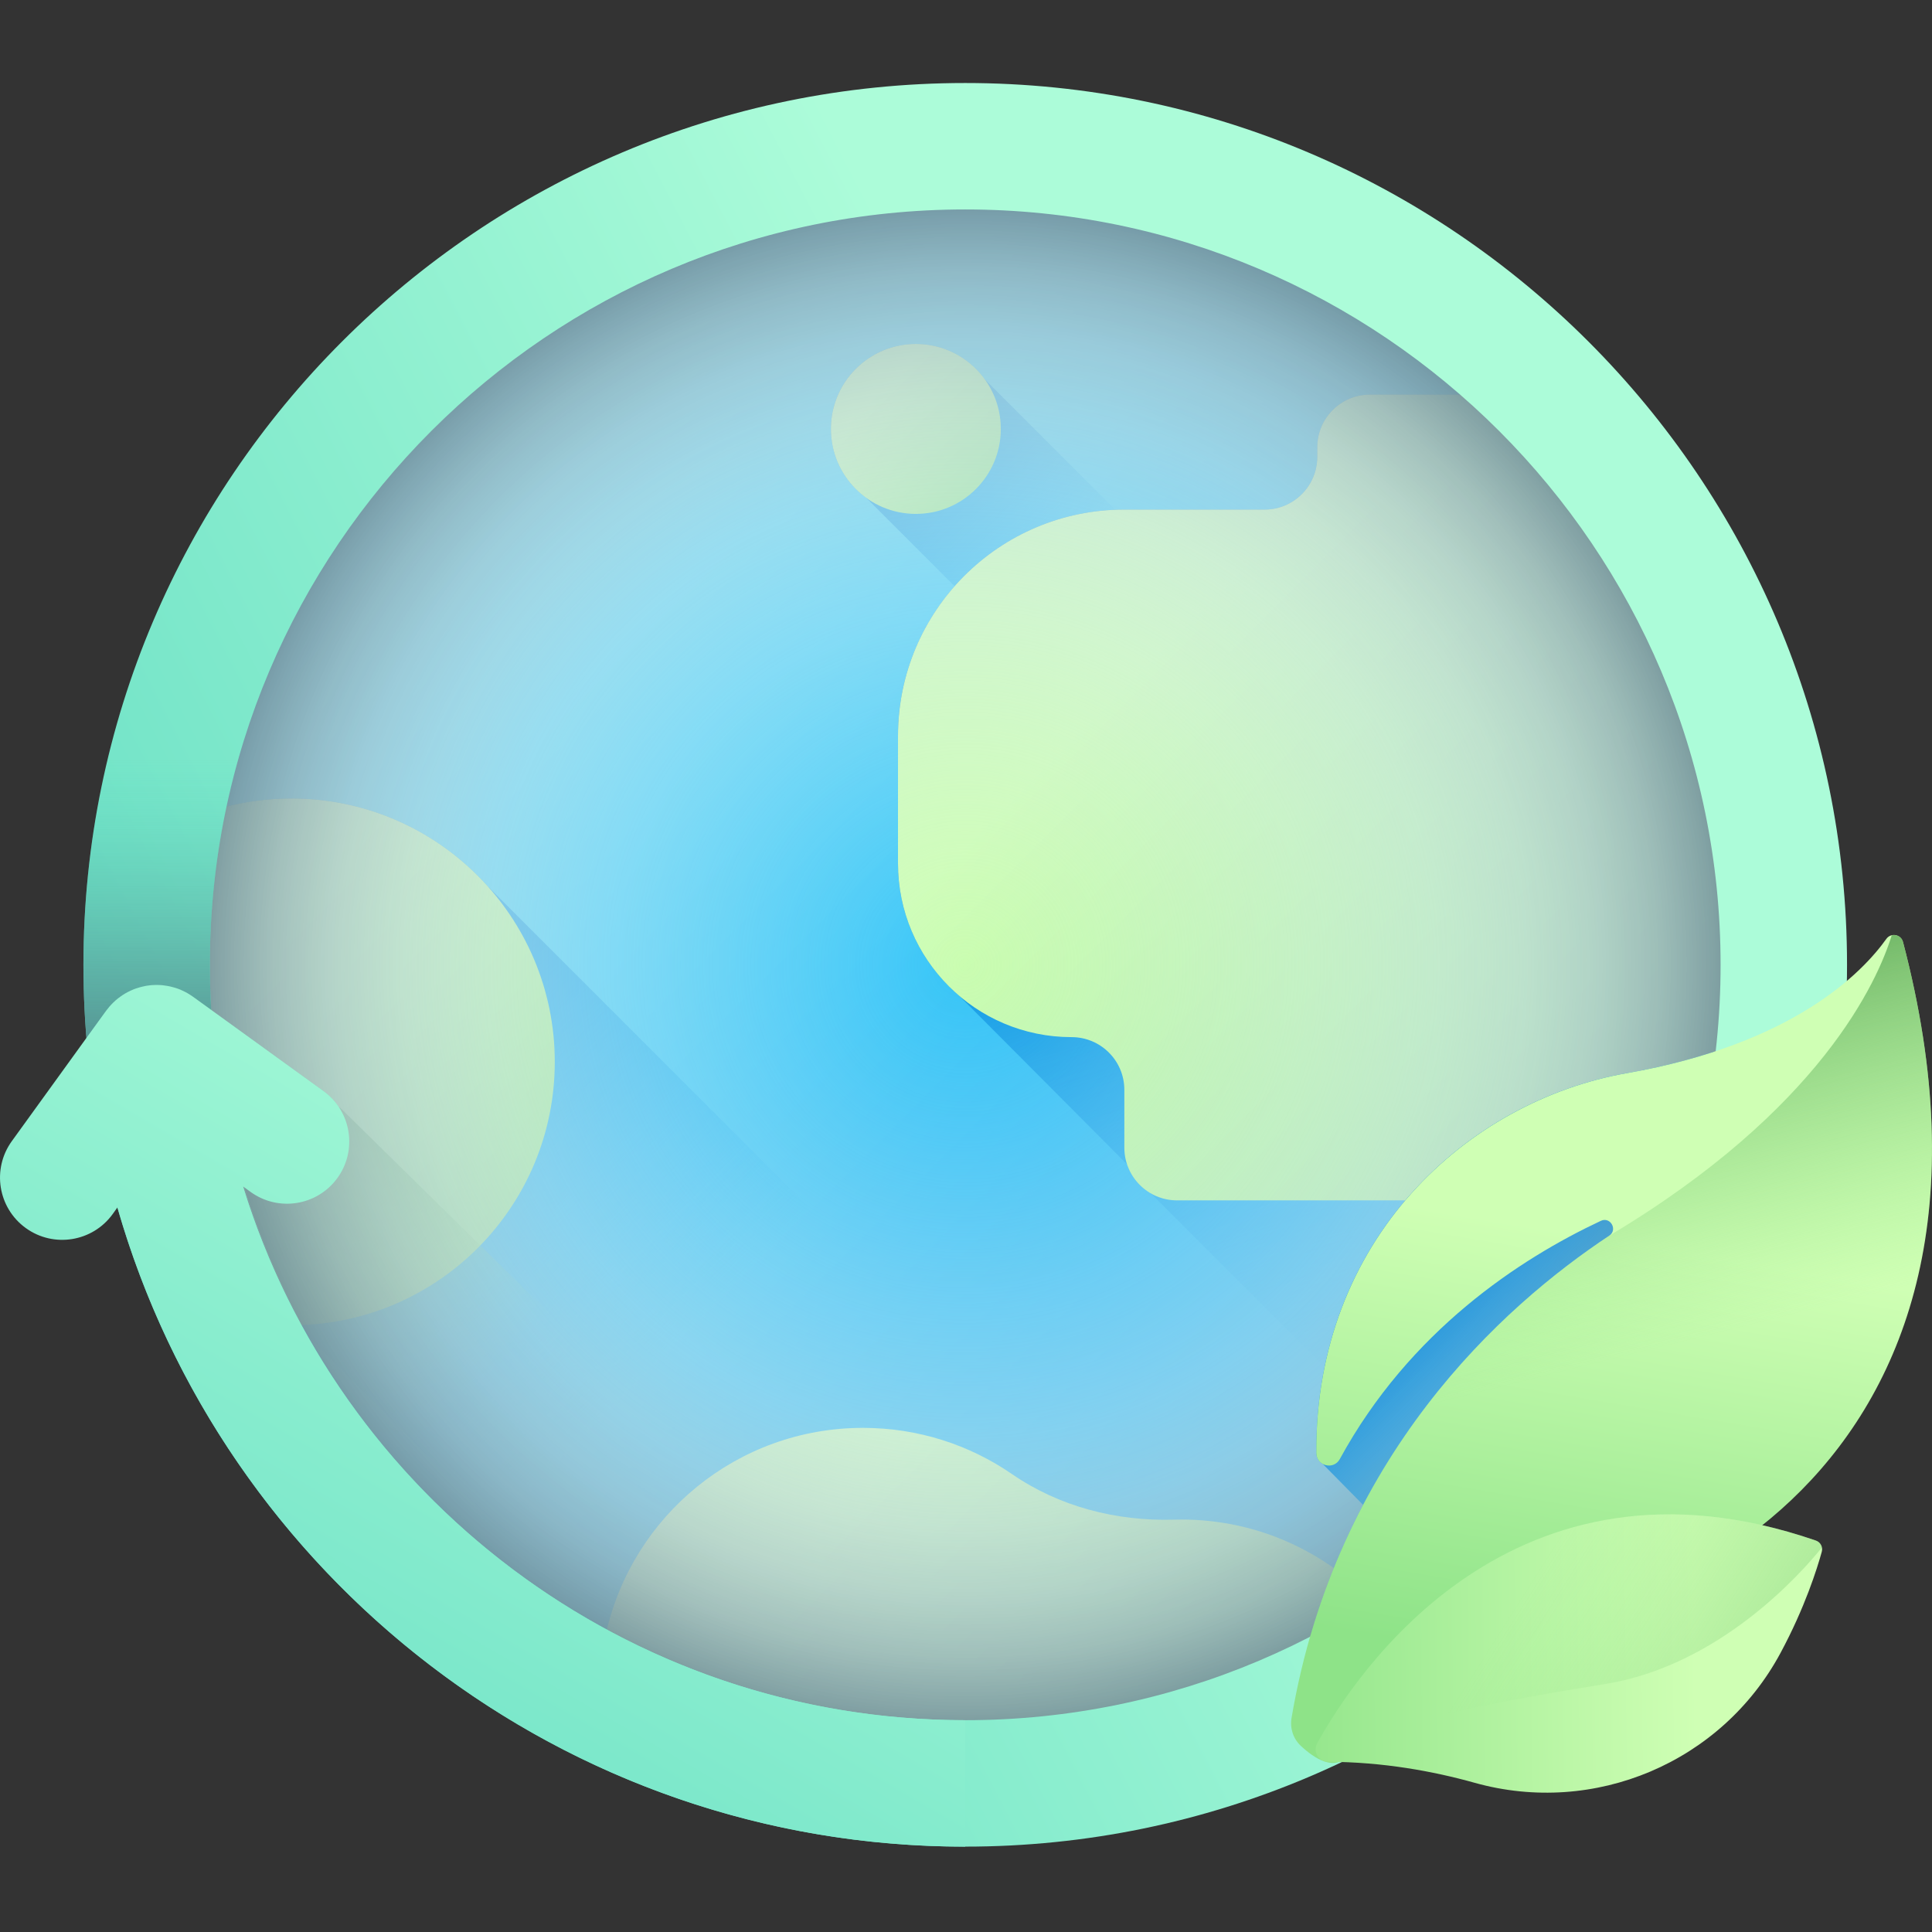 <svg viewBox="0 -22 512.004 512" xmlns="http://www.w3.org/2000/svg" xmlns:xlink="http://www.w3.org/1999/xlink"><rect x="0" y="-22" width="512.004" height="512" fill="#333333" stroke="none"/><linearGradient id="a" gradientUnits="userSpaceOnUse" x1="107.731" x2="438.352" y1="85.625" y2="416.245"><stop offset="0" stop-color="#62e1fb"/><stop offset="1" stop-color="#00a2f3"/></linearGradient><linearGradient id="b"><stop offset="0" stop-color="#00a2f3" stop-opacity="0"/><stop offset="1" stop-color="#0075cd"/></linearGradient><linearGradient id="c" gradientUnits="userSpaceOnUse" x1="391.99" x2="324.685" xlink:href="#b" y1="345.138" y2="137.692"/><linearGradient id="d" gradientUnits="userSpaceOnUse" x1="174.161" x2="39.879" xlink:href="#b" y1="341.142" y2="206.86"/><linearGradient id="e" gradientUnits="userSpaceOnUse" x1="286.613" x2="222.997" xlink:href="#b" y1="135.569" y2="71.953"/><linearGradient id="f"><stop offset="0" stop-color="#cfffb4"/><stop offset="1" stop-color="#8ee388"/></linearGradient><linearGradient id="g" gradientUnits="userSpaceOnUse" x1="306.954" x2="504.476" xlink:href="#f" y1="148.641" y2="346.162"/><linearGradient id="h" gradientUnits="userSpaceOnUse" x1="59.929" x2="161.925" xlink:href="#f" y1="226.907" y2="328.903"/><linearGradient id="i" gradientUnits="userSpaceOnUse" x1="226.374" x2="343.226" xlink:href="#f" y1="370.9" y2="487.753"/><linearGradient id="j" gradientUnits="userSpaceOnUse" x1="232.987" x2="268.218" xlink:href="#f" y1="81.942" y2="117.174"/><linearGradient id="k"><stop offset="0" stop-color="#8ee388" stop-opacity="0"/><stop offset="1" stop-color="#4b9345"/></linearGradient><linearGradient id="l" gradientUnits="userSpaceOnUse" x1="126.269" x2="52.348" xlink:href="#k" y1="345.775" y2="271.856"/><radialGradient id="m" cx="255.796" cy="233.69" gradientUnits="userSpaceOnUse" r="216.923"><stop offset=".001" stop-color="#d5ecf3" stop-opacity="0"/><stop offset=".424" stop-color="#d3eaf1" stop-opacity=".424"/><stop offset=".577" stop-color="#cce4eb" stop-opacity=".576"/><stop offset=".685" stop-color="#c1d9e0" stop-opacity=".686"/><stop offset=".773" stop-color="#b0c9d1" stop-opacity=".773"/><stop offset=".848" stop-color="#9ab4bd" stop-opacity=".847"/><stop offset=".915" stop-color="#7e9ba5" stop-opacity=".914"/><stop offset=".974" stop-color="#5f7d88" stop-opacity=".973"/><stop offset="1" stop-color="#4e6d79"/></radialGradient><linearGradient id="n"><stop offset="0" stop-color="#acfcd9"/><stop offset="1" stop-color="#53d6be"/></linearGradient><linearGradient id="o" gradientUnits="userSpaceOnUse" x1="319.501" x2="-40.143" xlink:href="#n" y1="200.739" y2="386.761"/><linearGradient id="p" gradientUnits="userSpaceOnUse" x1="45.279" x2="45.279" y1="179.397" y2="278.4"><stop offset="0" stop-color="#53d6be" stop-opacity="0"/><stop offset=".251" stop-color="#51b4a7" stop-opacity=".251"/><stop offset=".577" stop-color="#508d8e" stop-opacity=".576"/><stop offset=".838" stop-color="#4e767f" stop-opacity=".839"/><stop offset="1" stop-color="#4e6d79"/></linearGradient><linearGradient id="q" gradientUnits="userSpaceOnUse" x1="196.084" x2="27.232" xlink:href="#n" y1="259.397" y2="549.402"/><linearGradient id="r" gradientUnits="userSpaceOnUse" x1="421.707" x2="371.468" xlink:href="#b" y1="354.938" y2="304.699"/><linearGradient id="s" gradientTransform="matrix(1.002 .058 -.058 1.002 26.973 -41.952)" gradientUnits="userSpaceOnUse" x1="424.209" x2="411.859" xlink:href="#f" y1="324.014" y2="437.344"/><linearGradient id="t" gradientTransform="matrix(1.002 .058 -.058 1.002 26.973 -41.952)" gradientUnits="userSpaceOnUse" x1="417.925" x2="382.859" xlink:href="#k" y1="355.928" y2="243.425"/><linearGradient id="u" gradientTransform="matrix(-.107 .998 -.998 -.107 918.707 35.257)" gradientUnits="userSpaceOnUse" x1="426.987" x2="440.947" xlink:href="#f" y1="424.317" y2="539.802"/><linearGradient id="v" gradientTransform="matrix(-.107 .998 -.998 -.107 918.707 35.257)" gradientUnits="userSpaceOnUse" x1="421.504" x2="499.355" xlink:href="#k" y1="474.119" y2="316.46"/><path d="m456.961 233.691c0 111.098-90.066 201.164-201.168 201.164-111.098 0-201.164-90.066-201.164-201.164 0-111.102 90.066-201.168 201.164-201.168 111.102 0 201.168 90.066 201.168 201.168zm0 0" fill="url(#a)"/><path d="m456.961 233.688c0 12.762-1.188 25.242-3.465 37.344-3.121 16.668-8.309 32.609-15.277 47.551-11.133 23.898-26.836 45.246-45.984 62.918l-87.25-87.25c-2.938-1.695-5.199-4.414-6.289-7.68l-44.555-44.738c-9.891-8.434-16.16-20.973-16.16-34.988v-33.812c0-15.215 5.656-29.105 15-39.672 10.484-11.902 25.617-19.598 42.574-20.27.793-.027 1.605-.047 2.41-.047h37.156c7.715 0 13.965-6.25 13.965-13.969v-2.535c0-7.719 6.262-13.969 13.98-13.969h25.504c1.043.918 2.074 1.848 3.102 2.785.977.898 1.953 1.809 2.91 2.719.047.039.086.078.125.125 2.008 1.926 3.973 3.887 5.906 5.887l.199.203c34.781 36.148 56.148 85.27 56.148 139.398zm0 0" fill="url(#c)"/><path d="m335.027 418.645c-24.32 10.434-51.094 16.207-79.23 16.207-33.027 0-64.199-7.957-91.695-22.066-.25-.48-.488-.957-.738-1.445-.621.027-1.242.066-1.867.086-.18.012-.352.02-.535.02l-82.254-82.254c-.48-.891-.957-1.781-1.418-2.672-1.406-2.691-2.746-5.418-4.027-8.176-.836-1.801-1.648-3.629-2.445-5.457-.027-.066-.047-.125-.074-.184-.383-.91-.766-1.816-1.141-2.727-.496-1.207-.977-2.414-1.445-3.629-.266-.68-.527-1.359-.773-2.039-.012-.012-.02-.027-.02-.039-.355-.945-.699-1.906-1.043-2.859-.336-.922-.652-1.848-.977-2.777-.68-1.992-1.32-3.992-1.934-6.004-.297-.965-.594-1.945-.871-2.918-.289-.988-.566-1.984-.836-2.969-.258-.93-.496-1.848-.734-2.777-.059-.199-.105-.402-.156-.602-.219-.852-.43-1.707-.629-2.555-.02-.059-.031-.125-.051-.184-.227-.977-.449-1.945-.668-2.918-.23-1.008-.441-2.02-.648-3.047-.203-.957-.395-1.926-.586-2.891-.012-.059-.02-.113-.027-.172-.184-.969-.363-1.934-.539-2.91-.133-.746-.258-1.496-.371-2.242-.098-.547-.184-1.102-.27-1.645-.152-.996-.305-1.984-.441-2.98-.121-.871-.238-1.75-.344-2.633-.133-1.043-.258-2.086-.371-3.137-.125-1.043-.23-2.098-.328-3.152-.105-1.051-.191-2.113-.277-3.168-.055-.699-.105-1.398-.152-2.105-.031-.344-.047-.68-.066-1.016-.031-.371-.051-.734-.07-1.102-.047-.715-.086-1.434-.113-2.152-.047-1.074-.098-2.145-.125-3.219-.027-.938-.059-1.875-.066-2.812-.031-1.207-.039-2.422-.039-3.641 0-2.707.059-5.418.164-8.098.027-.852.066-1.695.113-2.547.059-1.176.133-2.355.219-3.523.031-.582.078-1.164.125-1.742.066-.871.133-1.75.219-2.621.145-1.523.297-3.043.469-4.566.098-.844.203-1.688.309-2.52.105-.844.219-1.684.336-2.52.074-.555.152-1.117.238-1.672.074-.5.145-.988.23-1.484.094-.613.191-1.227.297-1.84.094-.594.191-1.188.305-1.781.098-.555.191-1.109.297-1.664.125-.711.258-1.418.402-2.117.191-.984.383-1.969.594-2.957 5.82-1.578 11.949-2.422 18.277-2.422 20.582 0 39.078 8.91 51.855 23.082zm0 0" fill="url(#d)"/><path d="m453.496 271.031c-3.121 16.668-8.309 32.609-15.277 47.551l-185.238-185.223-23.406-23.41c-5.676-4.086-9.371-10.75-9.371-18.273 0-12.438 10.078-22.52 22.516-22.52 7.523 0 14.188 3.695 18.277 9.375zm0 0" fill="url(#e)"/><path d="m456.961 233.688c0 21.789-3.465 42.773-9.879 62.426h-135.148c-7.715 0-13.969-6.258-13.969-13.977v-15.316c0-3.859-1.566-7.355-4.094-9.879-2.531-2.527-6.023-4.09-9.883-4.09-25.406 0-46.008-20.602-46.008-46.008v-33.816c0-33.133 26.852-59.984 59.988-59.984h37.152c7.719 0 13.969-6.254 13.969-13.969v-2.539c0-7.715 6.262-13.965 13.977-13.965h25.504c41.93 36.859 68.391 90.898 68.391 151.117zm0 0" fill="url(#g)"/><path d="m147.023 259.41c0 38.055-30.441 68.996-68.316 69.781-15.355-28.414-24.078-60.938-24.078-95.504 0-14.285 1.484-28.203 4.32-41.645v-.012c5.82-1.578 11.945-2.422 18.273-2.422 38.555 0 69.801 31.25 69.801 69.801zm0 0" fill="url(#h)"/><path d="m255.793 434.855c39.969 0 77.215-11.656 108.523-31.758-12.75-13.777-30.984-22.402-51.238-22.402-.691 0-1.375.008-2.062.031-15.203.438-30.285-3.449-42.816-12.07-11.234-7.73-24.84-12.254-39.508-12.254-33.305 0-61.141 23.328-68.105 54.531 28.348 15.258 60.766 23.922 95.207 23.922zm0 0" fill="url(#i)"/><path d="m265.23 91.672c0 12.434-10.082 22.516-22.516 22.516s-22.516-10.082-22.516-22.516c0-12.438 10.082-22.52 22.516-22.52s22.516 10.082 22.516 22.52zm0 0" fill="url(#j)"/><path d="m254.918 433.484-164.59-161.746-.59-.426c-1.055-1.57-2.383-2.992-4.004-4.168l-28.07-20.293-1.293-.934c6.305 104.363 92.703 187.109 198.547 187.566zm0 0" fill="url(#l)"/><path d="m472.719 233.691c0 119.801-97.121 216.922-216.922 216.922-119.805 0-216.926-97.121-216.926-216.922 0-119.805 97.121-216.926 216.926-216.926 119.801 0 216.922 97.121 216.922 216.926zm0 0" fill="url(#m)"/><path d="m255.797 467.379c-128.855 0-233.688-104.832-233.688-233.688 0-128.855 104.832-233.691 233.688-233.691s233.688 104.832 233.688 233.691c0 128.855-104.832 233.688-233.688 233.688zm0-433.871c-110.383 0-200.184 89.801-200.184 200.184 0 110.379 89.801 200.18 200.184 200.18 110.379 0 200.18-89.801 200.18-200.18 0-110.383-89.801-200.184-200.18-200.184zm0 0" fill="url(#o)"/><path d="m55.613 233.691c0-24.812 4.551-48.574 12.836-70.516h-35.461c-7.059 22.258-10.879 45.945-10.879 70.516 0 12.199.941 24.184 2.754 35.883h33.977c-2.117-11.645-3.227-23.637-3.227-35.883zm0 0" fill="url(#p)"/><path d="m64.418 292.43 1.988 1.441c7.383 5.336 17.68 3.684 23.023-3.699 5.336-7.375 3.676-17.691-3.695-23.027l-28.07-20.293-6.512-4.699c-.07-.059-.152-.105-.234-.164-.164-.117-.332-.227-.508-.332-.238-.152-.484-.305-.719-.445-.188-.105-.379-.211-.566-.309-.258-.141-.516-.258-.777-.375-.176-.082-.363-.176-.555-.258-.422-.164-.848-.332-1.27-.461-.203-.059-.391-.105-.59-.164-.281-.082-.566-.152-.859-.223-.203-.051-.402-.086-.602-.121-.316-.059-.637-.105-.941-.141-.176-.023-.355-.047-.531-.07-.504-.035-1-.07-1.508-.07-.508 0-1.012.035-1.508.07-.188.023-.363.047-.551.07-.191.023-.379.035-.555.07-.105.012-.211.047-.305.059-.32.062-.625.133-.934.203-.211.047-.422.105-.637.164-.316.082-.625.188-.941.293-.188.07-.387.141-.59.211-.293.129-.602.262-.895.391-.188.094-.391.176-.578.281-.281.141-.551.293-.824.449-.188.117-.387.234-.578.352-.246.164-.492.332-.727.508-.203.141-.402.281-.59.434-.227.18-.438.355-.648.543-.188.164-.375.34-.566.52-.199.188-.387.387-.59.598-.164.18-.34.367-.504.555-.191.227-.367.461-.543.684-.105.129-.211.246-.305.379l-3.711 5.121-21.285 29.445c-5.332 7.387-3.684 17.691 3.699 23.027 7.375 5.336 17.691 3.676 23.027-3.699l.977-1.367.289-.398c27.996 97.691 118.109 169.395 224.672 169.395v-33.504c-89.945 0-166.215-59.637-191.375-141.441zm0 0" fill="url(#q)"/><path d="m454.273 256.703c-6.789 2.227-14.465 4.184-23.152 5.699-42.359 7.387-82.605 44.152-82.289 100.664.008 1.352.73 2.348 1.699 2.883 0 0 10.602 10.727 10.707 10.863-5.473 10.395-10.238 21.883-13.926 34.531 57.844-29.855 99.219-87.133 106.961-154.641zm0 0" fill="url(#r)"/><path d="m504.316 227.625c-.535-2.035-3.199-2.512-4.418-.801-6.359 8.914-24.668 27.887-68.777 35.578-42.359 7.387-82.605 44.152-82.289 100.664.02 3.422 4.594 4.609 6.234 1.605 18.547-34.02 47.773-53.086 69.172-63.133 2.539-1.191 4.559 2.395 2.223 3.941-28.398 18.824-72.395 58.402-84.188 127.812-.461 2.711.438 5.484 2.445 7.367 3.516 3.289 9.227 7.184 12.789 2.109 2.805-3.984 2.031-7.137 4.297-16.996 2.309-10.059 11.691-16.984 21.977-16.109 51.816 4.41 157.516-41.598 120.535-182.039zm0 0" fill="url(#s)"/><path d="m501.332 225.871c-3.734 12.066-18.758 46.133-74.871 79.609-28.398 18.828-72.398 58.402-84.188 127.816-.461 2.711.438 5.484 2.445 7.363 3.516 3.289 9.223 7.184 12.789 2.113 2.805-3.984 2.031-7.141 4.297-16.996 2.309-10.059 11.691-16.988 21.977-16.113 51.816 4.41 157.516-41.594 120.535-182.039-.371-1.41-1.758-2.047-2.984-1.754zm0 0" fill="url(#t)"/><path d="m349.074 439.973c10.293-18.633 51.848-81.398 132.152-53.707 1.227.422 1.91 1.73 1.566 2.98-1.211 4.387-4.465 14.789-10.945 26.828-15.617 29.027-49.309 43.27-81.055 34.387-11.059-3.094-24.324-5.516-38.852-5.566-2.512-.008-4.082-2.723-2.867-4.922zm0 0" fill="url(#u)"/><path d="m349.074 439.973c-.535.969-.531 2.039-.141 2.93 20.402-8.91 49.363-14.27 76.383-18.605 30.445-4.887 52.07-29.43 57.508-36.18-.164-.832-.746-1.559-1.598-1.852-80.305-27.691-121.859 35.074-132.152 53.707zm0 0" fill="url(#v)"/></svg>